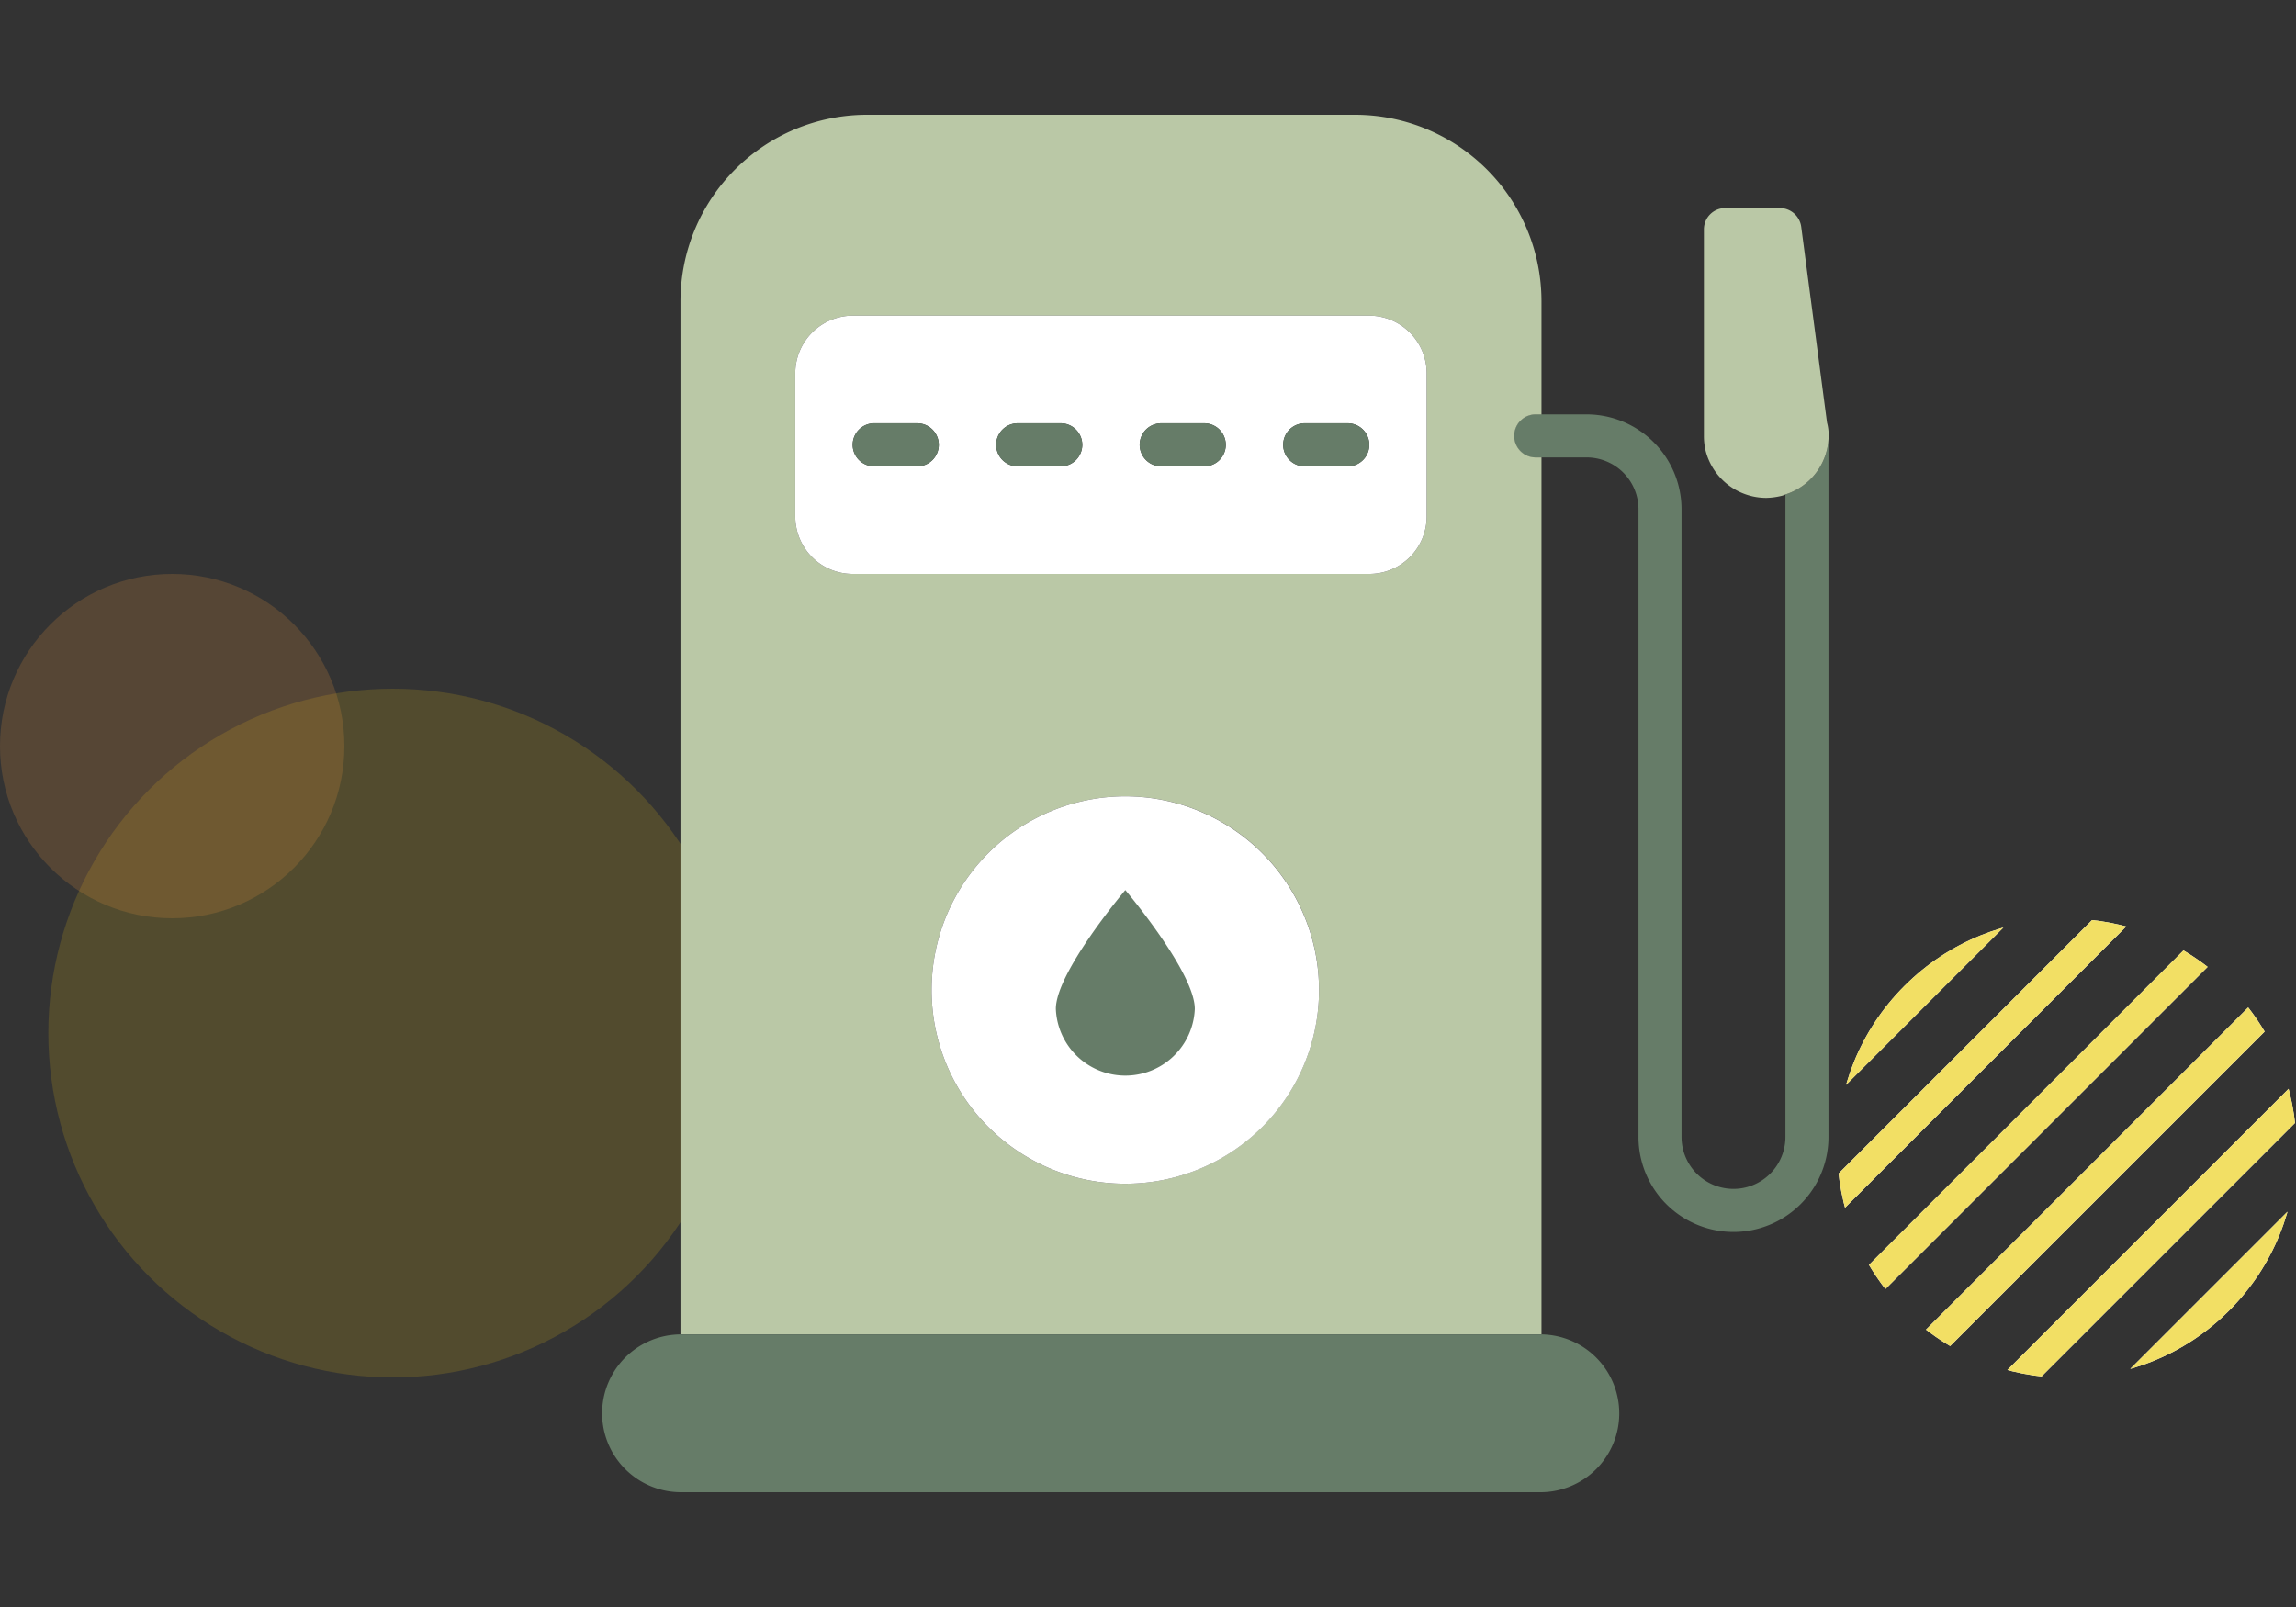 <svg id="ico_80_SKE_on" xmlns="http://www.w3.org/2000/svg" xmlns:xlink="http://www.w3.org/1999/xlink" width="80" height="56" viewBox="0 0 80 56">
  <rect x="0" y="0" width="80" height="56" fill="#333333" stroke="none"/>
  <defs>
    <clipPath id="clip-path">
      <rect id="mask" width="80" height="48" fill="red" opacity="0.1"/>
    </clipPath>
    <clipPath id="clip-path-2">
      <circle id="타원_15" data-name="타원 15" cx="8" cy="8" r="8" fill="#eeca1a"/>
    </clipPath>
  </defs>
  <rect id="container" width="80" height="56" fill="none" opacity="0.1"/>
  <g id="꾸밈요소" clip-path="url(#clip-path)">
    <circle id="타원_14" data-name="타원 14" cx="12" cy="12" r="12" transform="translate(1.684 24)" fill="#d1ad1c" opacity="0.2"/>
    <circle id="타원_16" data-name="타원 16" cx="6" cy="6" r="6" transform="translate(0 20)" fill="#e3913f" opacity="0.2"/>
    <g id="마스크_그룹_1" data-name="마스크 그룹 1" transform="translate(72.014 28.7) rotate(45)" clip-path="url(#clip-path-2)">
      <path id="합치기_4" data-name="합치기 4" d="M18,19V0h1V19Zm-3,0V0h1V19Zm-3,0V0h1V19ZM9,19V0h1V19ZM6,19V0H7V19ZM3,19V0H4V19ZM0,19V0H1V19Z" transform="translate(0 -2)" fill="#fff"/>
      <path id="합치기_4_-_윤곽선" data-name="합치기 4 - 윤곽선" d="M19,19H18V0h1Zm-3,0H15V0h1Zm-3,0H12V0h1Zm-3,0H9V0h1ZM7,19H6V0H7ZM4,19H3V0H4ZM1,19H0V0H1Z" transform="translate(0 -2)" fill="#f2df64"/>
    </g>
  </g>
  <path id="container-2" data-name="container" d="M0,0H47.98V48H0Z" transform="translate(16.021 4)" fill="none" opacity="0.19"/>
  <g id="icon" transform="translate(21 4)">
    <path id="패스_1824" data-name="패스 1824" d="M42.71,11.32v24.3a3.31,3.31,0,1,1-6.62,0V13.75a1.807,1.807,0,0,0-1.8-1.81H32.51a.75.75,0,0,1,0-1.5h1.78a3.312,3.312,0,0,1,3.3,3.31V35.62a1.81,1.81,0,1,0,3.62,0V13.23a2.155,2.155,0,0,0,1.5-1.91" fill="#667c68"/>
    <path id="패스_1825" data-name="패스 1825" d="M32.51,10.44a.75.75,0,0,0,0,1.5h.2v-1.5Z" fill="#667c68"/>
    <path id="패스_1826" data-name="패스 1826" d="M32.51,10.44h.2V6.49A6.5,6.5,0,0,0,26.22,0H9.2A6.5,6.5,0,0,0,2.71,6.49V42.5h30V11.94h-.2a.75.75,0,0,1,0-1.5M18.21,37.25a6.75,6.75,0,1,1,6.75-6.75,6.76,6.76,0,0,1-6.75,6.75M28.71,14a2,2,0,0,1-2,2h-18a2,2,0,0,1-2-2V9a2.006,2.006,0,0,1,2-2h18a2.006,2.006,0,0,1,2,2Z" fill="#bac8a6"/>
    <path id="패스_1827" data-name="패스 1827" d="M26.71,7h-18a2.006,2.006,0,0,0-2,2v5a2,2,0,0,0,2,2h18a2,2,0,0,0,2-2V9a2.006,2.006,0,0,0-2-2M10.96,12.25H9.46a.75.75,0,0,1,0-1.5h1.5a.75.75,0,1,1,0,1.5m5,0h-1.5a.75.75,0,0,1,0-1.5h1.5a.75.75,0,0,1,0,1.5m5,0h-1.5a.75.75,0,0,1,0-1.5h1.5a.75.75,0,0,1,0,1.5m5,0h-1.5a.75.75,0,1,1,0-1.5h1.5a.75.75,0,0,1,0,1.5" fill="#fff"/>
    <path id="패스_1828" data-name="패스 1828" d="M24.96,30.5a6.75,6.75,0,1,1-6.75-6.75,6.76,6.76,0,0,1,6.75,6.75" fill="#fff"/>
    <path id="패스_1829" data-name="패스 1829" d="M35.42,45.25A2.746,2.746,0,0,1,32.68,48H2.75a2.75,2.75,0,0,1-.04-5.5h30a2.753,2.753,0,0,1,2.71,2.75" fill="#667c68"/>
    <path id="패스_1830" data-name="패스 1830" d="M16.71,11.5a.749.749,0,0,1-.75.75h-1.5a.75.75,0,0,1,0-1.5h1.5a.755.755,0,0,1,.75.75" fill="#667c68"/>
    <path id="패스_1831" data-name="패스 1831" d="M21.71,11.5a.749.749,0,0,1-.75.75h-1.5a.75.75,0,0,1,0-1.5h1.5a.755.755,0,0,1,.75.75" fill="#667c68"/>
    <path id="패스_1832" data-name="패스 1832" d="M42.71,11.32a2.155,2.155,0,0,1-1.5,1.91.578.578,0,0,1-.14.05,2.41,2.41,0,0,1-.53.07,2.186,2.186,0,0,1-2.11-1.64,2.157,2.157,0,0,1-.06-.51V4a.743.743,0,0,1,.75-.75h1.9a.753.753,0,0,1,.74.65l.9,6.83a1.669,1.669,0,0,1,.05.59" fill="#bac8a6"/>
    <path id="패스_1833" data-name="패스 1833" d="M26.71,11.5a.749.749,0,0,1-.75.75h-1.5a.75.75,0,1,1,0-1.5h1.5a.755.755,0,0,1,.75.75" fill="#667c68"/>
    <path id="패스_1834" data-name="패스 1834" d="M11.71,11.5a.749.749,0,0,1-.75.75H9.46a.75.75,0,0,1,0-1.5h1.5a.755.755,0,0,1,.75.75" fill="#667c68"/>
    <path id="패스_1835" data-name="패스 1835" d="M20.631,31.158a2.423,2.423,0,0,1-4.842,0c0-1.279,2.421-4.141,2.421-4.141s2.421,2.862,2.421,4.141" fill="#667c68"/>
    <rect id="사각형_827" data-name="사각형 827" width="48" height="48" transform="translate(-5)" fill="none"/>
  </g>
</svg>
